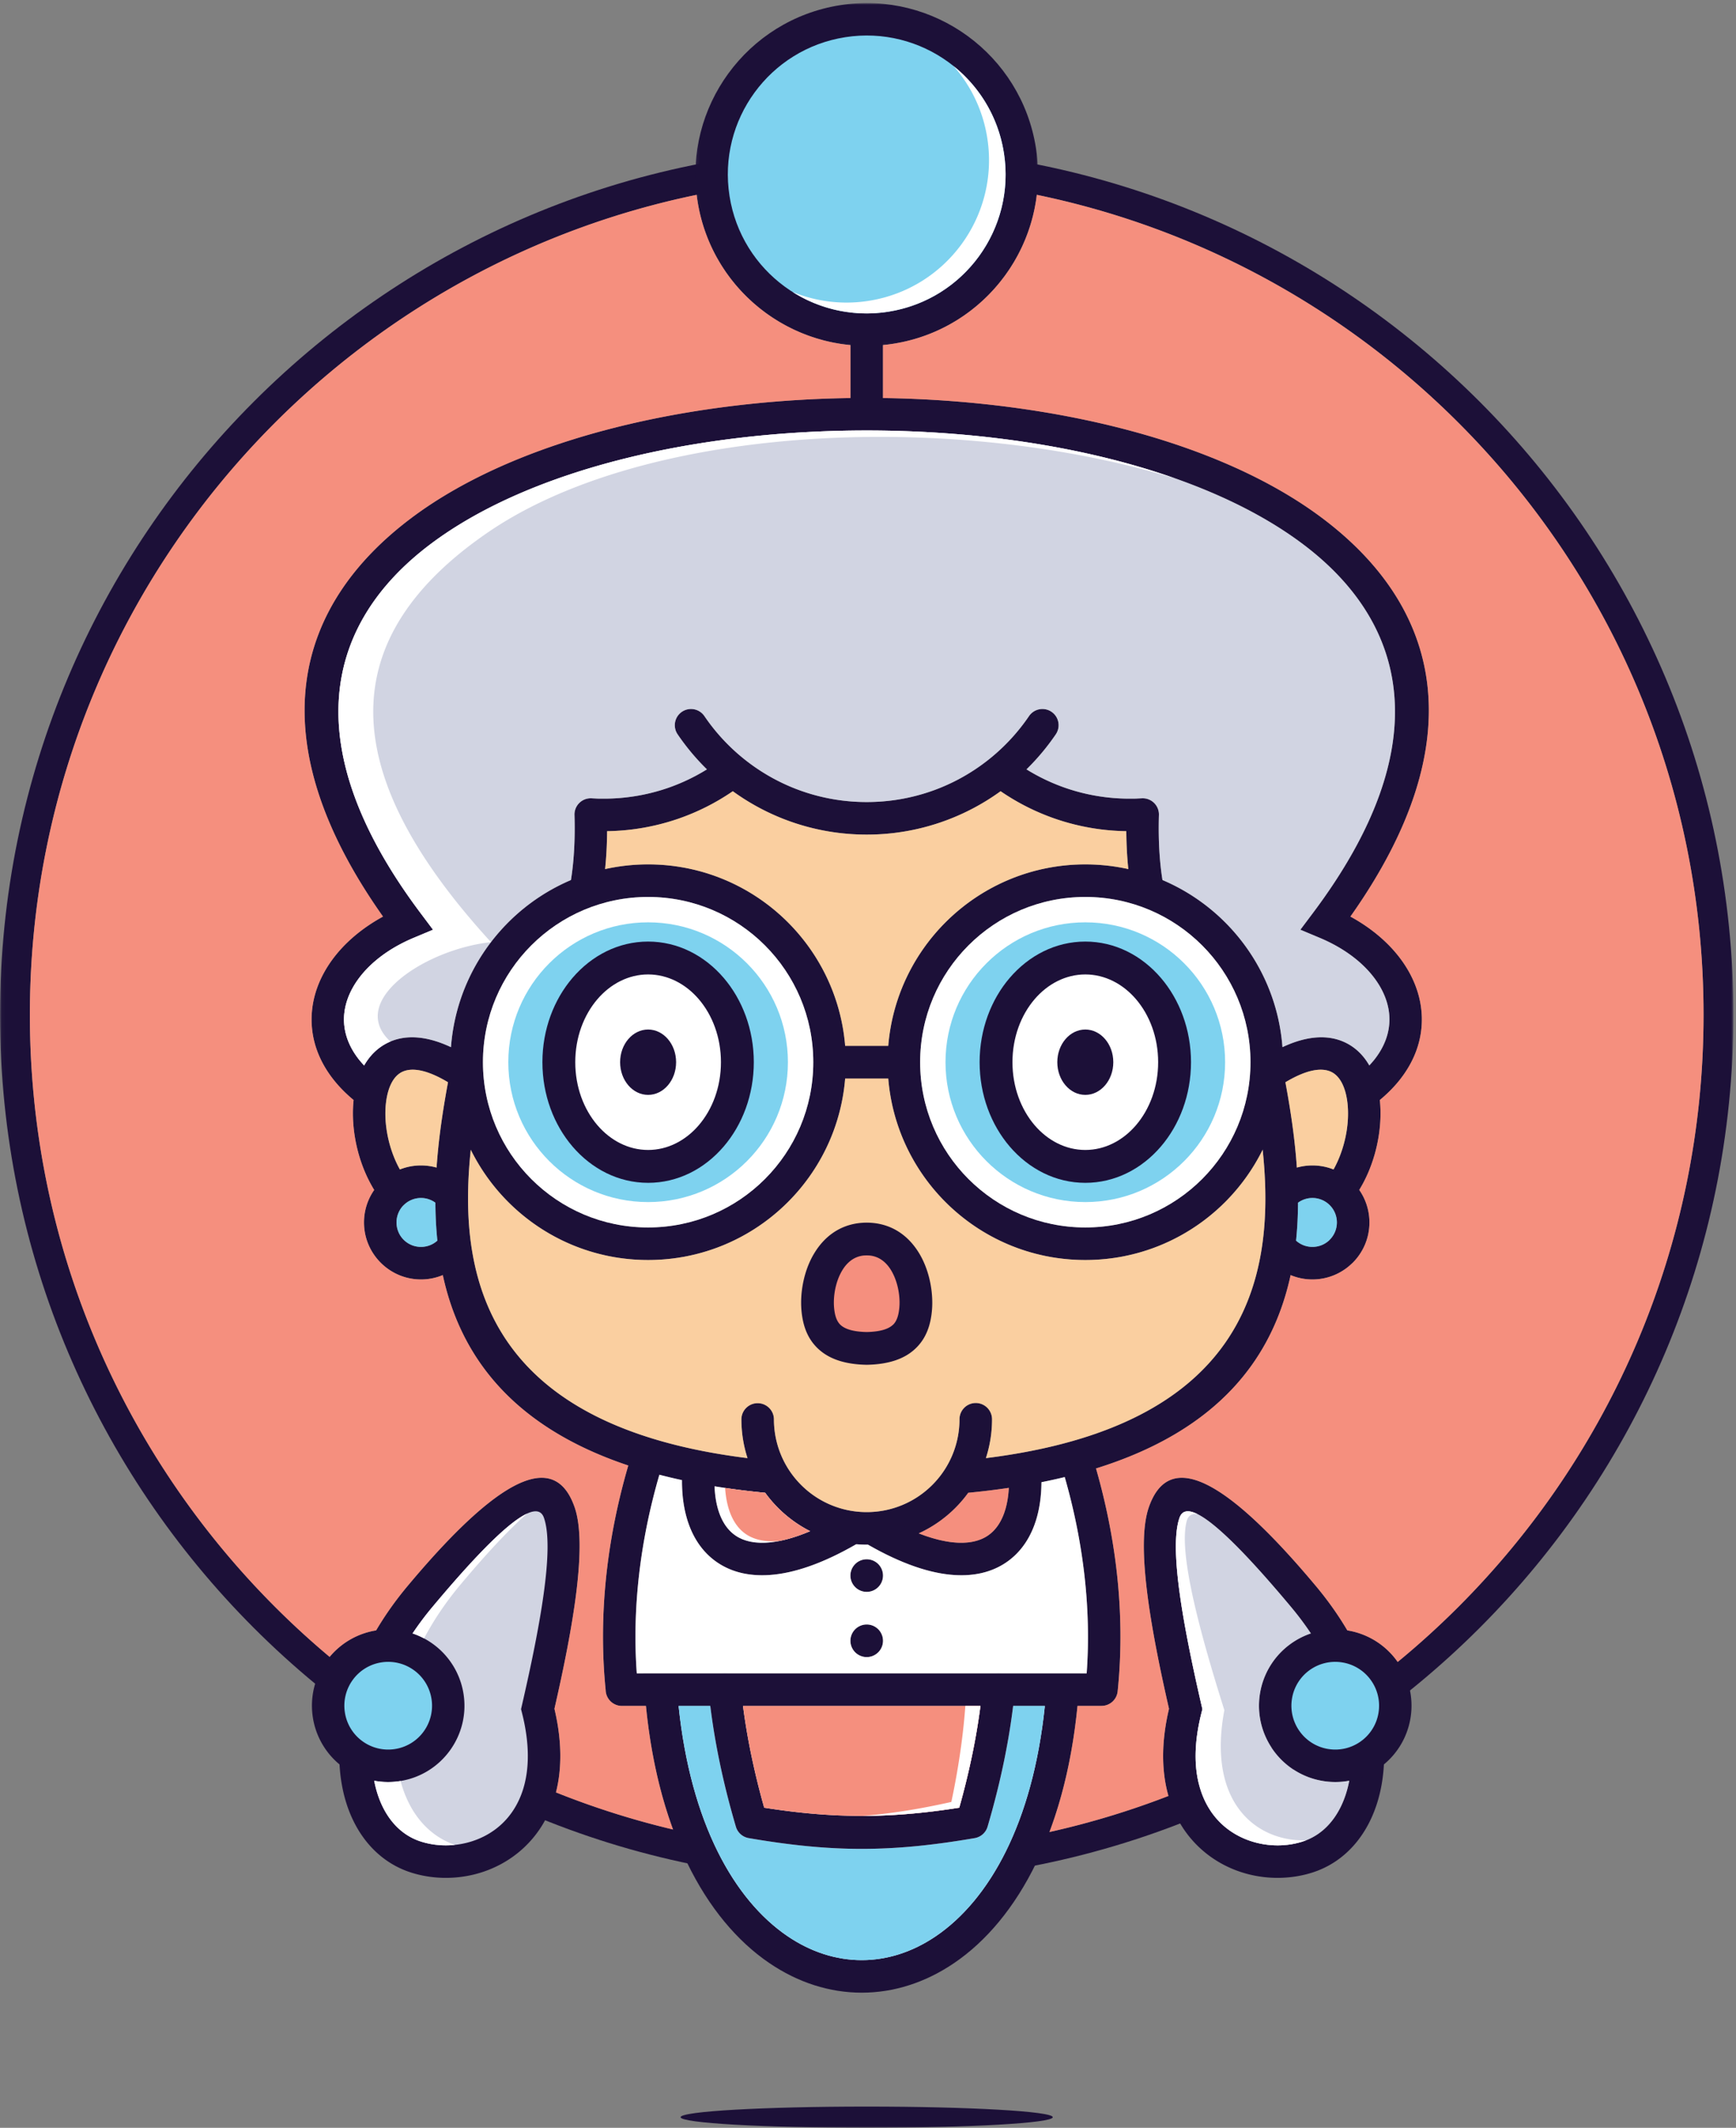 <svg width="542" height="664" xmlns="http://www.w3.org/2000/svg" xmlns:xlink="http://www.w3.org/1999/xlink"><rect width="100%" height="100%" fill="#808080" stroke="none"/><defs><path id="a" d="M.06.073h541.135V618H.06z"/><path id="c" d="M.114.96H107.08v106.968H.114z"/></defs><g fill="none" fill-rule="evenodd"><g transform="translate(0 46)"><mask id="b" fill="#fff"><use xlink:href="#a"/></mask><path d="M270.593 611.377c32.085 0 58.096 1.482 58.096 3.312 0 1.826-26.011 3.311-58.096 3.311-32.086 0-58.098-1.485-58.098-3.311 0-1.83 26.012-3.312 58.098-3.312M455.346 85.921c-47.28-47.279-112.6-76.524-184.749-76.524-72.148 0-137.468 29.245-184.748 76.524-47.28 47.282-76.525 112.602-76.525 184.75 0 72.149 29.245 137.469 76.525 184.748 47.28 47.28 112.6 76.526 184.748 76.526 72.147 0 137.467-29.246 184.749-76.526 47.281-47.279 76.525-112.599 76.525-184.748 0-72.149-29.244-137.47-76.525-184.75zM270.597.073c74.725 0 142.378 30.288 191.344 79.254 48.965 48.966 79.254 116.619 79.254 191.344 0 74.723-30.289 142.377-79.254 191.342-48.968 48.967-116.621 79.256-191.344 79.256S128.221 510.98 79.255 462.013C30.289 413.048 0 345.394 0 270.671c0-74.723 30.289-142.376 79.255-191.344C128.221 30.361 195.874.073 270.597.073z" fill="#1C1038" mask="url(#b)"/></g><path d="M148.331 331.134a5.058 5.058 0 01-5.675 8.373c-8.175-5.559-13.705-6.631-17.086-5.018-2.918 1.393-4.57 5.168-5.083 9.826-.604 5.491.429 11.944 2.875 17.612 1.17 2.713 2.669 5.221 4.46 7.295l-8.303 5.936c-2.199-2.727-4.034-5.865-5.483-9.223-3.105-7.197-4.411-15.496-3.636-22.662-2.313-1.917-4.297-3.918-5.968-5.981-4.928-6.085-7.192-12.707-7.155-19.299.035-6.555 2.351-12.961 6.581-18.675 3.783-5.111 9.121-9.683 15.723-13.292-39.264-55.509-27.603-97.014 8.804-124.351 33.295-25.001 87.836-37.501 142.213-37.501 54.375 0 108.918 12.5 142.213 37.499 36.406 27.338 48.066 68.842 8.802 124.352 6.602 3.608 11.94 8.181 15.723 13.293 4.228 5.714 6.545 12.121 6.582 18.675.035 6.592-2.229 13.213-7.156 19.299-1.67 2.063-3.655 4.064-5.967 5.979.773 7.168-.529 15.467-3.637 22.664-1.32 3.061-2.961 5.94-4.906 8.488l-8.152-6.088c1.472-1.886 2.724-4.07 3.732-6.408 2.447-5.668 3.481-12.121 2.875-17.612-.514-4.658-2.164-8.433-5.082-9.826-3.381-1.611-8.912-.541-17.086 5.018a5.057 5.057 0 01-7.023-1.35 5.056 5.056 0 011.347-7.023c11.641-7.915 20.657-8.9 27.125-5.812 3.248 1.55 5.742 4.047 7.53 7.171.492-.527.955-1.056 1.388-1.592 3.367-4.16 4.916-8.568 4.893-12.867-.024-4.335-1.643-8.69-4.6-12.683-3.76-5.082-9.648-9.547-17.197-12.708l-6.008-2.516 3.904-5.202c39.168-52.161 29.686-90.494-3.16-115.156-31.461-23.624-83.72-35.436-136.14-35.436-52.42 0-104.681 11.813-136.142 35.436-32.846 24.663-42.327 62.996-3.161 115.156l3.906 5.202-6.009 2.516c-7.549 3.161-13.437 7.626-17.199 12.708-2.955 3.993-4.575 8.348-4.597 12.683-.024 4.299 1.523 8.707 4.893 12.867.433.535.895 1.067 1.386 1.592 1.787-3.122 4.283-5.621 7.53-7.171 6.471-3.088 15.484-2.103 27.126 5.812" fill="#1C1038"/><path d="M206.323 527.271c8.904 119.307 116.531 119.307 125.433 0H206.323" fill="#FFF"/><path d="M240.129 612.546c-19.771-13.464-35.65-41.808-38.865-84.898l-.407-5.457h136.366l-.407 5.457c-3.214 43.09-19.095 71.434-38.865 84.898-9.086 6.188-18.986 9.284-28.911 9.284-9.924 0-19.825-3.094-28.911-9.284zm-28.261-80.195c3.792 36.592 17.349 60.498 33.976 71.822 7.338 4.998 15.281 7.498 23.196 7.498 7.915 0 15.858-2.5 23.196-7.498 16.627-11.324 30.184-35.23 33.977-71.822H211.868z" fill="#1C1038"/><path d="M269.04 532.351h-74.868a5.08 5.08 0 01-5.077-4.926c-1.239-12.277-1.076-24.75.353-37.183 1.463-12.731 4.264-25.475 8.255-37.977l7.903 2.416 17.002 3.287c-6.945.076-12.574.172-16.162.287-3.297 10.901-5.638 22.008-6.919 33.137-1.186 10.328-1.454 20.645-.716 30.799H339.27c.738-10.154.468-20.471-.717-30.799-1.282-11.129-3.623-22.236-6.92-33.137l9.351-4.052c3.67 11.881 6.26 23.966 7.647 36.039 1.445 12.556 1.596 25.15.316 37.545a5.067 5.067 0 01-5.039 4.55v.014H269.04m96.036 29.006c-2.371-7.598-2.74-16.963-.099-28.115-5.862-25.657-10.368-51.254-6.284-62.94 5.477-15.67 20.266-13.492 52.186 24.684 8.844 10.576 14.713 21.611 18.002 32.148 3.349 10.741 4.037 21.004 2.471 29.799-1.647 9.229-5.764 16.932-11.907 22.069a28.66 28.66 0 01-9.89 5.398c-6.25 1.949-13.182 2.137-19.723.482-5.391-1.365-10.555-3.99-14.9-7.922-4.346-3.927-7.83-9.121-9.856-15.603zm10.033-26.84c-2.464 9.736-2.279 17.641-.349 23.824 1.461 4.676 3.92 8.373 6.959 11.121 3.039 2.748 6.707 4.598 10.574 5.579 4.752 1.201 9.76 1.076 14.246-.325a18.534 18.534 0 006.399-3.492c4.279-3.58 7.191-9.178 8.412-16.037 1.298-7.289.695-15.908-2.153-25.039-2.914-9.33-8.158-19.162-16.095-28.654-23.401-27.987-32.84-33.596-34.844-27.858-3.336 9.541 1.217 33.949 6.871 58.52l.275 1.197-.295 1.164z" fill="#1C1038"/><path d="M419.779 513.761c10.227 1.602 17.223 11.192 15.621 21.418-1.599 10.229-11.189 17.223-21.418 15.621-10.226-1.599-17.222-11.189-15.621-21.418 1.6-10.226 11.192-17.22 21.418-15.621" fill="#7ED2EF"/><path d="M427.938 524.212a13.631 13.631 0 00-8.934-5.451 13.676 13.676 0 00-10.193 2.463 13.628 13.628 0 00-5.45 8.934 13.656 13.656 0 002.463 10.193 13.636 13.636 0 008.881 5.442l.053.007c3.74.586 7.365-.398 10.191-2.461a13.634 13.634 0 005.444-8.88l.007-.053a13.666 13.666 0 00-2.462-10.194zm-7.385-15.451a23.742 23.742 0 0115.558 9.498 23.707 23.707 0 014.368 17.147l-.079.551c-1.015 6.494-4.574 11.964-9.498 15.556a23.7 23.7 0 01-17.144 4.367l-.551-.08c-6.494-1.013-11.965-4.57-15.559-9.496-3.587-4.922-5.302-11.211-4.289-17.695a23.763 23.763 0 019.498-15.559c4.924-3.59 11.211-5.304 17.696-4.289z" fill="#1C1038"/><path d="M167.893 533.287c9.642 38.101-18.153 52.423-37.859 46.271-23.093-7.209-27.939-46.64 1.056-81.318 55.323-66.164 48.449-15.572 36.803 35.047" fill="#D1D4E2"/><path d="M163.321 558.341c1.929-6.183 2.116-14.088-.349-23.824l-.295-1.164.275-1.197c5.653-24.572 10.205-48.977 6.871-58.52-2.005-5.736-11.445-.129-34.844 27.858-7.937 9.492-13.182 19.324-16.095 28.654-2.848 9.131-3.452 17.75-2.154 25.039 1.222 6.859 4.133 12.457 8.414 16.037a18.52 18.52 0 006.398 3.492c4.485 1.401 9.493 1.526 14.246.325 3.866-.981 7.536-2.831 10.574-5.579 3.04-2.748 5.498-6.445 6.959-11.121zm9.783-25.099c2.641 11.152 2.272 20.517-.099 28.115-2.025 6.482-5.51 11.676-9.857 15.603-4.344 3.932-9.509 6.557-14.899 7.922-6.541 1.655-13.474 1.467-19.722-.482a28.655 28.655 0 01-9.891-5.398c-6.144-5.137-10.261-12.84-11.906-22.069-1.567-8.795-.88-19.058 2.47-29.799 3.289-10.537 9.159-21.572 18.001-32.148 31.92-38.176 46.709-40.354 52.186-24.684 4.083 11.686-.422 37.283-6.283 62.94z" fill="#1C1038"/><path d="M118.302 513.761c-10.228 1.602-17.223 11.192-15.622 21.418 1.6 10.229 11.191 17.223 21.419 15.621 10.227-1.599 17.221-11.189 15.621-21.418-1.601-10.226-11.191-17.22-21.418-15.621" fill="#7ED2EF"/><path d="M101.968 518.259c3.593-4.924 9.064-8.482 15.56-9.498 6.484-1.015 12.771.699 17.695 4.289a23.754 23.754 0 019.497 15.559c1.015 6.484-.699 12.773-4.289 17.695-3.592 4.926-9.064 8.483-15.558 9.496-6.485 1.016-12.774-.697-17.695-4.287a23.745 23.745 0 01-9.499-15.558c-1.014-6.487.699-12.774 4.289-17.696zm17.108.502a13.631 13.631 0 00-8.933 5.451 13.662 13.662 0 00-2.463 10.194 13.631 13.631 0 005.451 8.933 13.66 13.66 0 0010.194 2.461 13.627 13.627 0 008.932-5.449 13.665 13.665 0 002.463-10.193 13.632 13.632 0 00-5.45-8.934 13.677 13.677 0 00-10.194-2.463zm-.222-149.867a17.744 17.744 0 0112.579-5.211c3.804 0 7.329 1.195 10.221 3.231l-.883 13.836 2.96 13.556c-3.205 3.071-7.539 4.959-12.298 4.959-4.873 0-9.305-1.98-12.529-5.183l-.05-.049c-3.22-3.227-5.211-7.67-5.211-12.559 0-4.734 1.867-9.049 4.91-12.25l.301-.33zm12.579 4.949a7.612 7.612 0 00-5.396 2.235l-.213.199a7.608 7.608 0 00-2.022 5.197c0 2.119.846 4.028 2.216 5.397l.019.019a7.595 7.595 0 005.396 2.215 7.604 7.604 0 005.397-2.215v-.019a7.612 7.612 0 002.234-5.397 7.611 7.611 0 00-2.234-5.396 7.616 7.616 0 00-5.397-2.235zm283.725 2.235a7.62 7.62 0 00-5.396-2.235 7.613 7.613 0 00-5.397 2.235h-.019a7.593 7.593 0 00-2.217 5.396c0 2.119.848 4.028 2.217 5.397l.019.019a7.594 7.594 0 005.397 2.215 7.609 7.609 0 005.195-2.021l.201-.213a7.613 7.613 0 002.235-5.397 7.612 7.612 0 00-2.235-5.396zm-5.396-12.395c4.912 0 9.359 1.994 12.578 5.211a17.738 17.738 0 015.211 12.58c0 4.912-1.992 9.36-5.211 12.578l-.33.303c-3.199 3.043-7.514 4.91-12.248 4.91-4.69 0-8.967-1.832-12.157-4.822l3.782-15.938-1.864-11.582a17.726 17.726 0 0110.239-3.24z" fill="#1C1038"/><path d="M238.898 465.835c-94.597-9.07-106.173-60.642-102.342-104.734 1.085-12.495 3.434-24.248 5.42-34.186.755-3.782 1.46-7.305 1.989-10.328a5.075 5.075 0 015.27-4.195l-4.533 20.396 3.495 16.596c-.619 4.096-1.153 8.312-1.523 12.59-3.333 38.377 6.639 83.115 86.711 93.043a39.099 39.099 0 01-1.913-12.121 5.079 5.079 0 0110.158 0c0 8 3.243 15.244 8.484 20.484 5.241 5.241 12.485 8.485 20.484 8.485 7.998 0 15.242-3.244 20.482-8.485a28.874 28.874 0 008.484-20.484 5.079 5.079 0 015.081-5.078 5.078 5.078 0 015.078 5.078 39.1 39.1 0 01-1.914 12.121c80.072-9.928 90.045-54.666 86.712-93.043-.484-5.555-1.236-11.008-2.101-16.227l2.326-5.461 4.893-11.261c1.886 9.474 3.992 20.456 5 32.076 3.832 44.092-7.744 95.664-102.344 104.734a39.284 39.284 0 01-4.031 4.727c-7.08 7.08-16.866 11.461-27.666 11.461-10.805 0-20.587-4.381-27.666-11.461a39.4 39.4 0 01-4.034-4.727" fill="#1C1038"/><path d="M238.814 295.003c-9.331-9.331-22.226-15.104-36.466-15.104-14.241 0-27.135 5.773-36.466 15.104-9.332 9.332-15.104 22.225-15.104 36.466s5.772 27.136 15.104 36.466c9.331 9.332 22.225 15.104 36.466 15.104 14.24 0 27.135-5.774 36.466-15.104 9.331-9.33 15.104-22.225 15.104-36.466s-5.773-27.134-15.104-36.466zm-36.466-25.262c17.046 0 32.479 6.91 43.649 18.08 11.17 11.17 18.081 26.603 18.081 43.648 0 17.044-6.911 32.478-18.081 43.648-11.17 11.17-26.603 18.082-43.649 18.082s-32.478-6.91-43.648-18.082c-11.171-11.17-18.081-26.602-18.081-43.648 0-17.044 6.91-32.478 18.081-43.648 11.17-11.17 26.602-18.08 43.648-18.08zm92.849 18.08c11.17-11.17 26.604-18.08 43.649-18.08s32.478 6.91 43.648 18.08c11.17 11.17 18.082 26.603 18.082 43.648 0 17.046-6.912 32.478-18.082 43.648-11.17 11.172-26.603 18.082-43.648 18.082s-32.479-6.912-43.649-18.082c-11.17-11.17-18.08-26.604-18.08-43.648 0-17.045 6.91-32.478 18.08-43.648zm43.649-7.922c-14.241 0-27.135 5.773-36.465 15.104-9.332 9.332-15.106 22.225-15.106 36.466s5.774 27.136 15.106 36.466c9.33 9.33 22.224 15.104 36.465 15.104 14.242 0 27.134-5.772 36.467-15.104 9.33-9.33 15.103-22.225 15.103-36.466s-5.773-27.134-15.103-36.466c-9.333-9.331-22.225-15.104-36.467-15.104z" fill="#1C1038"/><path d="M176.804 281.585c1.944-7.365 2.87-16.291 2.564-27.104a5.069 5.069 0 015.356-5.364l1.89.094 1.885.014a61.19 61.19 0 0019.698-3.229 60.894 60.894 0 0012.515-5.909 71.84 71.84 0 01-9.156-10.941 5.057 5.057 0 018.373-5.675 61.45 61.45 0 0011.941 13.031c.13.094.255.195.377.304a61.457 61.457 0 009.726 6.402c8.529 4.517 18.272 7.077 28.626 7.077 10.352 0 20.094-2.56 28.624-7.077a61.44 61.44 0 009.724-6.402c.121-.109.248-.21.377-.304a61.48 61.48 0 0011.942-13.031 5.057 5.057 0 018.373 5.675 71.972 71.972 0 01-9.157 10.941 60.926 60.926 0 0012.516 5.909 61.18 61.18 0 0019.697 3.229l1.885-.014 1.891-.094a5.066 5.066 0 015.355 5.356c-.318 11.297.703 20.537 2.83 28.087l-11.332-4.084c-1.051-5.683-1.629-12.023-1.676-19.1a71.243 71.243 0 01-21.906-3.776 71.125 71.125 0 01-17.342-8.694 71.037 71.037 0 01-41.801 13.538 71.051 71.051 0 01-41.806-13.538 71.082 71.082 0 01-17.341 8.694 71.25 71.25 0 01-21.908 3.776c-.04 6.396-.517 12.19-1.384 17.44l-11.356 4.769m93.793 215.172a5.087 5.087 0 100-10.174 5.087 5.087 0 000 10.174m0 20.348a5.086 5.086 0 10.003-10.173 5.086 5.086 0 00-.003 10.173" fill="#1C1038"/><path d="M270.598 134.333c-52.42 0-104.681 11.813-136.142 35.436-32.846 24.663-42.327 62.996-3.161 115.156l3.906 5.202-6.009 2.516c-7.549 3.161-13.437 7.626-17.199 12.708-2.955 3.993-4.575 8.348-4.597 12.683-.024 4.299 1.523 8.707 4.893 12.867l1.386 1.592c1.787-3.122 4.283-5.621 7.53-7.171 5-2.385 11.517-2.34 19.59 1.453 1.141-15.173 7.769-28.819 17.905-38.954a61.824 61.824 0 0119.558-13.202c.93-5.854 1.325-12.529 1.11-20.138a5.069 5.069 0 015.356-5.364l1.89.094 1.885.014a61.19 61.19 0 0019.698-3.229 60.894 60.894 0 0012.515-5.909 71.84 71.84 0 01-9.156-10.941 5.057 5.057 0 018.373-5.675 61.45 61.45 0 0011.941 13.031l.377.304a61.457 61.457 0 009.726 6.402c8.529 4.517 18.272 7.077 28.626 7.077 10.352 0 20.094-2.56 28.624-7.077a61.44 61.44 0 009.724-6.402l.377-.304a61.48 61.48 0 0011.942-13.031 5.057 5.057 0 018.373 5.675 71.972 71.972 0 01-9.157 10.941 60.926 60.926 0 0012.516 5.909 61.18 61.18 0 0019.697 3.229l1.885-.014 1.891-.094a5.066 5.066 0 015.355 5.356c-.215 7.612.18 14.289 1.11 20.146a61.835 61.835 0 0119.558 13.202c10.135 10.135 16.764 23.78 17.906 38.954 8.073-3.793 14.59-3.838 19.588-1.453 3.248 1.55 5.742 4.047 7.53 7.171l1.388-1.592c3.367-4.16 4.916-8.568 4.893-12.867-.024-4.335-1.643-8.69-4.6-12.683-3.76-5.082-9.648-9.547-17.197-12.708l-6.008-2.516 3.904-5.202c39.168-52.161 29.686-90.494-3.16-115.156-31.461-23.624-83.72-35.436-136.14-35.436" fill="#D1D4E2"/><path d="M303.943 252.177a71.048 71.048 0 01-33.344 8.267c-12.032 0-23.383-2.989-33.348-8.267a71.372 71.372 0 01-8.459-5.27 71.087 71.087 0 01-17.339 8.694 71.296 71.296 0 01-21.908 3.775c-.026 4.197-.241 8.136-.631 11.83a61.927 61.927 0 0113.433-1.466c17.047 0 32.48 6.911 43.649 18.082 11.171 11.169 18.082 26.602 18.082 43.647 0 17.044-6.911 32.48-18.082 43.648-11.169 11.17-26.602 18.082-43.649 18.082-17.045 0-32.477-6.91-43.647-18.082a61.895 61.895 0 01-11.721-16.326c-.11 1.056-.212 2.119-.306 3.183-3.332 38.375 6.64 83.115 86.713 93.045a39.122 39.122 0 01-1.915-12.123 5.08 5.08 0 0110.159 0 28.889 28.889 0 008.483 20.484 28.884 28.884 0 0020.484 8.483 28.873 28.873 0 0020.483-8.483 28.885 28.885 0 008.483-20.484 5.08 5.08 0 0110.16 0 39.18 39.18 0 01-1.912 12.123c80.07-9.93 90.044-54.67 86.709-93.045a157.3 157.3 0 00-.305-3.183 61.895 61.895 0 01-11.721 16.326c-11.17 11.172-26.603 18.082-43.648 18.082s-32.477-6.912-43.649-18.082c-11.17-11.168-18.082-26.604-18.082-43.648 0-17.045 6.912-32.478 18.082-43.647 11.172-11.171 26.604-18.082 43.649-18.082 4.615 0 9.109.506 13.433 1.466-.388-3.696-.601-7.633-.631-11.83a71.283 71.283 0 01-21.906-3.775 71.16 71.16 0 01-17.342-8.694 71.105 71.105 0 01-8.457 5.27" fill="#FACFA0"/><path d="M338.846 279.899c-14.241 0-27.135 5.773-36.465 15.104-9.332 9.332-15.106 22.225-15.106 36.466s5.774 27.136 15.106 36.466c9.33 9.33 22.224 15.104 36.465 15.104 14.242 0 27.134-5.772 36.467-15.104 9.33-9.33 15.103-22.225 15.103-36.466s-5.773-27.134-15.103-36.466c-9.333-9.331-22.225-15.104-36.467-15.104m-84.928 51.57c0-14.241-5.773-27.134-15.104-36.466-9.331-9.331-22.226-15.104-36.466-15.104-14.241 0-27.135 5.773-36.466 15.104-9.332 9.332-15.104 22.225-15.104 36.466s5.772 27.136 15.104 36.466c9.331 9.332 22.225 15.104 36.466 15.104 14.24 0 27.135-5.774 36.466-15.104 9.331-9.33 15.104-22.225 15.104-36.466" fill="#FFF"/><path d="M401.32 337.726c1.344 7.267 2.606 15.162 3.319 23.375.095 1.082.179 2.168.254 3.258a17.761 17.761 0 014.869-.676c2.324 0 4.547.447 6.582 1.26a32.479 32.479 0 001.488-3.016c2.447-5.668 3.481-12.121 2.875-17.612-.514-4.658-2.164-8.433-5.082-9.826-2.982-1.422-7.637-.756-14.305 3.237m-264.764 23.375c.713-8.213 1.972-16.108 3.317-23.377-6.667-3.991-11.322-4.659-14.303-3.235-2.918 1.393-4.57 5.168-5.083 9.826-.604 5.491.429 11.944 2.875 17.612a32.23 32.23 0 001.488 3.016 17.715 17.715 0 016.583-1.26c1.689 0 3.322.236 4.869.676.075-1.09.159-2.176.254-3.258" fill="#FACFA0"/><path d="M135.937 375.312a7.6 7.6 0 00-4.504-1.469 7.612 7.612 0 00-5.396 2.235l-.213.199a7.608 7.608 0 00-2.022 5.197c0 2.119.846 4.028 2.216 5.397l.019.019a7.595 7.595 0 005.396 2.215 7.608 7.608 0 005.117-1.949 120.469 120.469 0 01-.613-11.844m269.321 0c-.018 3.941-.207 7.9-.613 11.844a7.593 7.593 0 005.117 1.949 7.609 7.609 0 005.195-2.021l.201-.213a7.613 7.613 0 002.235-5.397 7.612 7.612 0 00-2.235-5.396 7.62 7.62 0 00-5.396-2.235 7.6 7.6 0 00-4.504 1.469" fill="#7ED2EF"/><path d="M223.264 458.095c-.436 4.783-.155 9.08.858 12.67 1.045 3.715 2.879 6.619 5.503 8.41 2.668 1.821 6.338 2.618 11.045 2.106 5.209-.567 11.522-2.699 18.981-6.731l7.166 3.315 2.223-.483v3.493c-10.63 6.373-19.735 9.664-27.299 10.484-7.243.789-13.19-.647-17.831-3.811-4.684-3.195-7.86-8.037-9.552-14.043-1.42-5.043-1.781-10.935-1.102-17.343l10.008 1.933" fill="#1C1038"/><path d="M314.816 458.095c.436 4.783.155 9.08-.857 12.67-1.047 3.715-2.881 6.619-5.504 8.41-2.668 1.821-6.338 2.618-11.045 2.106-5.209-.567-11.523-2.699-18.982-6.731l-7.165 3.315-2.223-.483v3.493c10.63 6.373 19.733 9.664 27.298 10.484 7.244.789 13.191-.647 17.832-3.811 4.684-3.195 7.859-8.037 9.551-14.043 1.42-5.043 1.781-10.935 1.101-17.343l-10.006 1.933" fill="#1C1038"/><path d="M229.625 479.175c2.668 1.821 6.338 2.618 11.045 2.106 3.564-.387 7.643-1.508 12.255-3.467a39.24 39.24 0 01-9.993-7.252 39.4 39.4 0 01-4.034-4.727 241.302 241.302 0 01-15.804-2.023c.095 2.527.437 4.859 1.028 6.953 1.045 3.715 2.879 6.619 5.503 8.41" fill="#FFF"/><path d="M243.175 480.902c2.936-.561 6.185-1.574 9.75-3.088a39.24 39.24 0 01-9.993-7.252 39.4 39.4 0 01-4.034-4.727 247.385 247.385 0 01-12.507-1.513c.138 2.16.463 4.17.978 5.996 1.046 3.715 2.88 6.619 5.504 8.41 2.526 1.723 5.949 2.527 10.302 2.174m55.089-10.34a39.26 39.26 0 01-11.424 7.94c3.926 1.537 7.447 2.439 10.57 2.779 4.707.512 8.377-.285 11.045-2.106 2.623-1.791 4.457-4.695 5.504-8.41.551-1.957.885-4.125 1.006-6.467-4.049.602-8.27 1.116-12.67 1.537a39.284 39.284 0 01-4.031 4.727" fill="#F58F7E"/><path d="M326.213 532.351h-9.899a214.483 214.483 0 01-2.718 16.592c-1.436 7.059-3.207 14.086-5.264 21.078a5.085 5.085 0 01-4.008 3.572c-26.066 4.481-44.502 4.481-70.568 0a5.08 5.08 0 01-4.007-3.572c-2.059-6.992-3.83-14.019-5.265-21.078a214.01 214.01 0 01-2.719-16.592h-9.897c3.792 36.592 17.349 60.498 33.976 71.822 7.338 4.998 15.281 7.498 23.196 7.498 7.915 0 15.858-2.5 23.196-7.498 16.627-11.324 30.184-35.23 33.977-71.822" fill="#7ED2EF"/><path d="M142.042 575.709c-8.457-2.879-14.381-10.157-16.973-19.94a23.75 23.75 0 01-8.246-.082c1.272 6.631 4.145 12.045 8.321 15.537a18.52 18.52 0 006.398 3.492c3.319 1.036 6.924 1.375 10.5.993m-13.234-65.987c1.239.42 2.437.94 3.585 1.553 2.956-5.586 6.7-11.199 11.293-16.691 8.28-9.903 15.165-17.19 20.851-22.252-5.237 2.421-14.512 11.166-29.558 29.162a95.135 95.135 0 00-6.171 8.228" fill="#FFF"/><path d="M368.258 473.636c-3.336 9.541 1.217 33.949 6.871 58.52l.275 1.197-.295 1.164c-2.464 9.736-2.279 17.641-.349 23.824 1.461 4.676 3.92 8.373 6.959 11.121 3.039 2.748 6.707 4.598 10.574 5.579 4.752 1.201 9.76 1.076 14.246-.325a18.534 18.534 0 006.399-3.492c4.175-3.492 7.048-8.906 8.32-15.537-2.416.451-4.94.533-7.5.193l-.551-.08c-6.494-1.013-11.965-4.57-15.559-9.496-3.587-4.922-5.302-11.211-4.289-17.695a23.763 23.763 0 019.498-15.559 23.926 23.926 0 016.416-3.328 95.341 95.341 0 00-6.171-8.228c-23.401-27.987-32.84-33.596-34.844-27.858" fill="#D1D4E2"/><path d="M375.404 533.353l-.295 1.164c-2.464 9.736-2.279 17.641-.349 23.824 1.461 4.676 3.92 8.373 6.959 11.121 3.039 2.748 6.707 4.598 10.574 5.579 4.752 1.201 9.76 1.076 14.246-.325.414-.129.82-.273 1.221-.427a26.89 26.89 0 01-5.438-.375c-3.931-.676-7.734-2.237-10.974-4.743-3.244-2.503-5.983-5.998-7.801-10.546-2.402-6.016-3.199-13.881-1.498-23.78l.205-1.183-.367-1.172c-7.541-24.061-13.971-48.039-11.387-57.813.432-1.633 1.506-2.435 3.379-2.183-3.115-1.551-4.879-.983-5.621 1.142-3.336 9.541 1.217 33.949 6.871 58.52l.275 1.197" fill="#FFF"/><path d="M221.254 527.767a5.067 5.067 0 014.545-5.537 5.067 5.067 0 015.535 4.545c.666 6.719 1.707 13.434 3.071 20.144a239.81 239.81 0 004.185 17.188c21.702 3.414 39.197 3.414 60.9 0a240.335 240.335 0 004.184-17.188c1.365-6.71 2.404-13.425 3.072-20.144a5.067 5.067 0 015.535-4.545 5.068 5.068 0 014.545 5.537c-.701 7.055-1.795 14.115-3.23 21.176-1.436 7.059-3.207 14.086-5.264 21.078a5.085 5.085 0 01-4.008 3.572c-26.066 4.481-44.502 4.481-70.568 0a5.08 5.08 0 01-4.007-3.572c-2.059-6.992-3.83-14.019-5.265-21.078-1.436-7.061-2.529-14.121-3.23-21.176" fill="#1C1038"/><path d="M234.405 546.919a239.81 239.81 0 004.185 17.188c21.702 3.414 39.197 3.414 60.9 0a240.335 240.335 0 004.184-17.188c.986-4.853 1.805-9.71 2.433-14.568h-74.135a206.088 206.088 0 002.433 14.568" fill="#F58F7E"/><path d="M306.107 532.351h-4.711a205.28 205.28 0 01-1.326 12.533 238.205 238.205 0 01-3.05 17.424c-9.778 2.203-18.729 3.639-27.649 4.36 9.69-.02 19.391-.874 30.119-2.561a240.335 240.335 0 004.184-17.188c.986-4.853 1.805-9.71 2.433-14.568m-152.819-238.35c-43.223-47.256-54.136-91.471-.903-127.902 32.467-22.221 85.196-31.729 137.564-29.431 26.797 1.177 53.416 5.44 77.098 12.672-28.291-10.005-62.336-15.007-96.449-15.007-52.42 0-104.681 11.813-136.142 35.436-32.846 24.663-42.327 62.996-3.161 115.156l3.906 5.202-6.009 2.516c-7.549 3.161-13.437 7.626-17.199 12.708-2.955 3.993-4.575 8.348-4.597 12.683-.024 4.299 1.523 8.707 4.893 12.867l1.386 1.592c1.787-3.122 4.283-5.621 7.53-7.171.225-.107.452-.209.683-.307-13.679-12.642 10.941-28.819 31.4-31.014" fill="#FFF"/><g transform="translate(217)"><mask id="d" fill="#fff"><use xlink:href="#c"/></mask><path d="M46.111 6.61C19.694 10.745 1.628 35.514 5.763 61.93c4.134 26.418 28.904 44.484 55.319 40.348 26.418-4.133 44.484-28.903 40.35-55.32C97.297 20.542 72.527 2.475 46.111 6.61" fill="#7ED2EF" mask="url(#d)"/><path d="M10.394 22.938C18.458 11.879 30.746 3.893 45.337 1.61c14.577-2.282 28.71 1.566 39.767 9.63 11.058 8.067 19.044 20.353 21.328 34.944l.078.529c2.109 14.391-1.742 28.314-9.709 39.238-8.067 11.059-20.352 19.045-34.942 21.328l-.531.079c-14.39 2.108-28.314-1.743-39.237-9.71C11.031 89.582 3.045 77.296.763 62.707l-.079-.53c-2.108-14.392 1.742-28.315 9.71-39.239zM46.885 11.61c-11.825 1.851-21.782 8.32-28.318 17.281-6.538 8.963-9.656 20.429-7.803 32.265l.007.048c1.858 11.803 8.324 21.743 17.273 28.27 8.963 6.538 20.428 9.656 32.263 7.804l.091-.014c11.788-1.868 21.709-8.328 28.229-17.266 6.539-8.964 9.656-20.429 7.805-32.264l-.008-.046C94.564 35.883 88.1 25.942 79.15 19.414c-8.964-6.538-20.429-9.656-32.265-7.804z" fill="#1C1038" mask="url(#d)"/></g><path d="M308.242 43.091c3.795 24.253-12.791 46.995-37.044 50.79a44.237 44.237 0 01-23.816-2.815 43.21 43.21 0 0029.925 6.212l.091-.014c11.788-1.868 21.709-8.328 28.229-17.266 6.539-8.964 9.656-20.429 7.805-32.264l-.008-.046c-1.75-11.109-7.578-20.567-15.717-27.084a44.256 44.256 0 0110.535 22.487" fill="#FFF"/><path fill="#1C1038" d="M265.517 128.732h10.159v-24.925h-10.159z"/><path d="M338.848 287.822c-12.055 0-22.967 4.887-30.866 12.785-7.898 7.895-12.785 18.809-12.785 30.862 0 12.054 4.887 22.968 12.785 30.863 7.899 7.898 18.811 12.785 30.866 12.785 12.052 0 22.963-4.885 30.861-12.785 7.898-7.895 12.785-18.809 12.785-30.863 0-12.053-4.887-22.967-12.785-30.862-7.898-7.898-18.809-12.785-30.861-12.785m-136.501 0c12.052 0 22.966 4.887 30.864 12.785 7.898 7.895 12.785 18.809 12.785 30.862 0 12.054-4.887 22.968-12.785 30.863-7.898 7.898-18.812 12.785-30.864 12.785-12.054 0-22.965-4.885-30.863-12.785-7.898-7.895-12.785-18.809-12.785-30.863 0-12.053 4.887-22.967 12.785-30.862 7.898-7.898 18.809-12.785 30.863-12.785" fill="#7ED2EF"/><path fill="#1C1038" d="M260.441 336.55h21.791v-10.161h-21.791z"/><path d="M270.595 420.783c-11.296-.231-14.632-5.244-15.273-12.225-.795-8.658 3.484-21.889 15.273-21.92 11.79.031 16.069 13.262 15.274 21.92-.642 6.981-3.978 11.994-15.274 12.225" fill="#F58F7E"/><path d="M262.427 413.455c1.416 1.308 3.957 2.121 8.168 2.216 4.194-.095 6.733-.906 8.147-2.216h.022c1.242-1.153 1.804-3.049 2.015-5.358.047-.515.073-1.037.073-1.549.007-3.277-.799-7.046-2.579-10.05-1.488-2.514-3.726-4.428-6.797-4.707a15.215 15.215 0 00-1.761-.002c-3.073.283-5.309 2.195-6.799 4.711-1.781 3.002-2.585 6.771-2.577 10.048 0 .512.026 1.034.072 1.549.211 2.309.772 4.205 2.016 5.358zm8.068 12.435c-7.025-.14-11.773-1.955-14.998-4.943-3.403-3.151-4.835-7.26-5.264-11.93a28.034 28.034 0 01-.11-2.469c-.013-4.912 1.229-10.619 3.98-15.255 3.039-5.133 7.828-9.051 14.691-9.68h.02c.565-.051 1.157-.08 1.761-.082h.041c.604.002 1.195.031 1.759.082h.021c6.862.627 11.653 4.549 14.692 9.678 2.748 4.642 3.988 10.345 3.978 15.257a28.398 28.398 0 01-.109 2.469c-.43 4.664-1.857 8.768-5.254 11.92-3.213 2.998-7.969 4.811-15.007 4.953h-.201z" fill="#1C1038"/><path d="M202.347 298.953c15.392 0 27.87 14.557 27.87 32.516 0 17.958-12.478 32.517-27.87 32.517-15.393 0-27.87-14.559-27.87-32.517 0-17.959 12.477-32.516 27.87-32.516" fill="#FFF"/><path d="M218.168 311.802c-4.087-4.768-9.686-7.72-15.821-7.72-6.136 0-11.734 2.954-15.822 7.72-4.272 4.987-6.92 11.939-6.92 19.667 0 7.727 2.648 14.68 6.92 19.667 4.088 4.767 9.686 7.721 15.822 7.721 6.135 0 11.734-2.954 15.821-7.721 4.273-4.987 6.921-11.94 6.921-19.667 0-7.728-2.648-14.68-6.921-19.667zm-15.821-17.977c9.255 0 17.597 4.332 23.594 11.327 5.809 6.777 9.405 16.088 9.405 26.317s-3.596 19.54-9.405 26.317c-5.997 6.995-14.339 11.327-23.594 11.327s-17.597-4.332-23.594-11.327c-5.81-6.777-9.405-16.088-9.405-26.317s3.595-19.54 9.405-26.317c5.997-6.995 14.339-11.327 23.594-11.327z" fill="#1C1038"/><path d="M202.347 321.271c4.827 0 8.741 4.565 8.741 10.198 0 5.632-3.914 10.198-8.741 10.198s-8.741-4.566-8.741-10.198c0-5.633 3.914-10.198 8.741-10.198" fill="#1C1038"/><path d="M338.846 298.953c15.392 0 27.869 14.557 27.869 32.516 0 17.958-12.477 32.517-27.869 32.517-15.393 0-27.871-14.559-27.871-32.517 0-17.959 12.478-32.516 27.871-32.516" fill="#FFF"/><path d="M354.666 311.802c-4.088-4.768-9.686-7.72-15.82-7.72-6.137 0-11.735 2.954-15.823 7.72-4.271 4.987-6.919 11.939-6.919 19.667 0 7.727 2.648 14.68 6.919 19.667 4.088 4.767 9.686 7.721 15.823 7.721 6.134 0 11.732-2.954 15.82-7.721 4.273-4.987 6.92-11.94 6.92-19.667 0-7.728-2.647-14.68-6.92-19.667zm-15.82-17.977c9.254 0 17.595 4.332 23.593 11.327 5.809 6.777 9.405 16.088 9.405 26.317s-3.596 19.54-9.405 26.317c-5.998 6.995-14.339 11.327-23.593 11.327-9.256 0-17.598-4.332-23.596-11.327-5.809-6.777-9.404-16.088-9.404-26.317s3.595-19.54 9.404-26.317c5.998-6.995 14.34-11.327 23.596-11.327z" fill="#1C1038"/><path d="M338.846 321.271c4.826 0 8.74 4.565 8.74 10.198 0 5.632-3.914 10.198-8.74 10.198-4.828 0-8.742-4.566-8.742-10.198 0-5.633 3.914-10.198 8.742-10.198" fill="#1C1038"/><path d="M270.597 517.105a5.086 5.086 0 11.003-10.173 5.086 5.086 0 01-.003 10.173zm0-20.348a5.086 5.086 0 11.001-10.173 5.086 5.086 0 01-.001 10.173zm-71.069-5.365c-1.187 10.328-1.456 20.647-.718 30.799h140.46c.738-10.152.468-20.471-.719-30.799-1.174-10.219-3.244-20.42-6.129-30.461a176.39 176.39 0 01-7.268 1.602c-.021 3.963-.498 7.652-1.433 10.972-1.692 6.006-4.867 10.848-9.551 14.043-4.641 3.164-10.588 4.6-17.83 3.811-7.098-.77-15.549-3.715-25.346-9.338l-.396.002a39.53 39.53 0 01-3.28-.135c-9.895 5.711-18.424 8.696-25.577 9.471-7.244.789-13.19-.647-17.831-3.811-4.684-3.195-7.86-8.037-9.551-14.043-.987-3.502-1.463-7.412-1.434-11.619a172.764 172.764 0 01-7.056-1.685c-2.994 10.275-5.138 20.724-6.341 31.191z" fill="#FFF"/><path d="M114.036 365.937c-3.105-7.199-4.411-15.498-3.636-22.664-2.313-1.917-4.297-3.918-5.968-5.981-4.928-6.085-7.191-12.707-7.155-19.299.035-6.555 2.351-12.961 6.581-18.675 3.783-5.111 9.122-9.683 15.723-13.292-39.264-55.51-27.603-97.013 8.804-124.351 32.258-24.222 84.46-36.71 137.133-37.465v-16.52c-9.698-.918-18.796-4.476-26.428-10.042-11.058-8.065-19.045-20.353-21.327-34.941l-.079-.53a47.53 47.53 0 01-.184-1.381c-50.847 10.498-96.294 35.769-131.651 71.125-47.28 47.282-76.524 112.602-76.524 184.75 0 72.149 29.244 137.469 76.524 184.748a263.165 263.165 0 0017.066 15.627 23.723 23.723 0 0114.516-8.269c2.729-4.631 5.976-9.254 9.77-13.791 31.92-38.176 46.709-40.354 52.185-24.684 4.084 11.686-.421 37.283-6.283 62.94 2.412 10.185 2.314 18.879.473 26.095a259.04 259.04 0 0036.554 11.575c-4.072-11.055-7.017-23.912-8.46-38.563h-7.498a5.08 5.08 0 01-5.077-4.924c-1.239-12.279-1.076-24.748.353-37.183 1.266-11.018 3.535-22.047 6.71-32.92-37.057-12.393-52.61-34.971-57.912-59.42a17.648 17.648 0 01-6.813 1.361c-4.873 0-9.305-1.978-12.528-5.181l-.051-.049c-3.219-3.227-5.211-7.67-5.211-12.559a17.68 17.68 0 013.187-10.139 42.523 42.523 0 01-2.794-5.398m307.577-79.912c6.602 3.609 11.94 8.181 15.723 13.293 4.228 5.714 6.545 12.121 6.58 18.675.039 6.592-2.227 13.213-7.154 19.299-1.67 2.063-3.655 4.064-5.967 5.979.773 7.168-.529 15.467-3.637 22.666a42.53 42.53 0 01-2.785 5.387 17.723 17.723 0 013.178 10.15c0 4.912-1.992 9.36-5.211 12.578l-.33.303a17.728 17.728 0 01-12.25 4.908c-2.408 0-4.711-.482-6.813-1.359-5.435 25.064-21.646 48.166-60.759 60.338 3.037 10.574 5.212 21.291 6.445 32 1.443 12.556 1.594 25.15.314 37.545a5.067 5.067 0 01-5.039 4.55v.012h-7.5c-1.476 14.998-4.527 28.115-8.75 39.346a259.52 259.52 0 0037.145-11.25c-2.121-7.43-2.362-16.492.174-27.203-5.862-25.657-10.368-51.254-6.284-62.94 5.477-15.67 20.266-13.492 52.186 24.684 3.795 4.537 7.041 9.16 9.771 13.791a23.752 23.752 0 0115.725 9.85 262.277 262.277 0 0018.971-17.208c47.281-47.279 76.525-112.599 76.525-184.748 0-72.149-29.244-137.47-76.525-184.75-35.354-35.354-80.797-60.624-131.639-71.123a53.446 53.446 0 01-9.906 25.153c-8.067 11.059-20.352 19.045-34.942 21.327l-.531.08c-.885.13-1.769.236-2.652.322v16.53c52.674.755 104.877 13.243 137.135 37.463 36.406 27.338 48.066 68.842 8.802 124.352" fill="#F58F7E"/></g></svg>